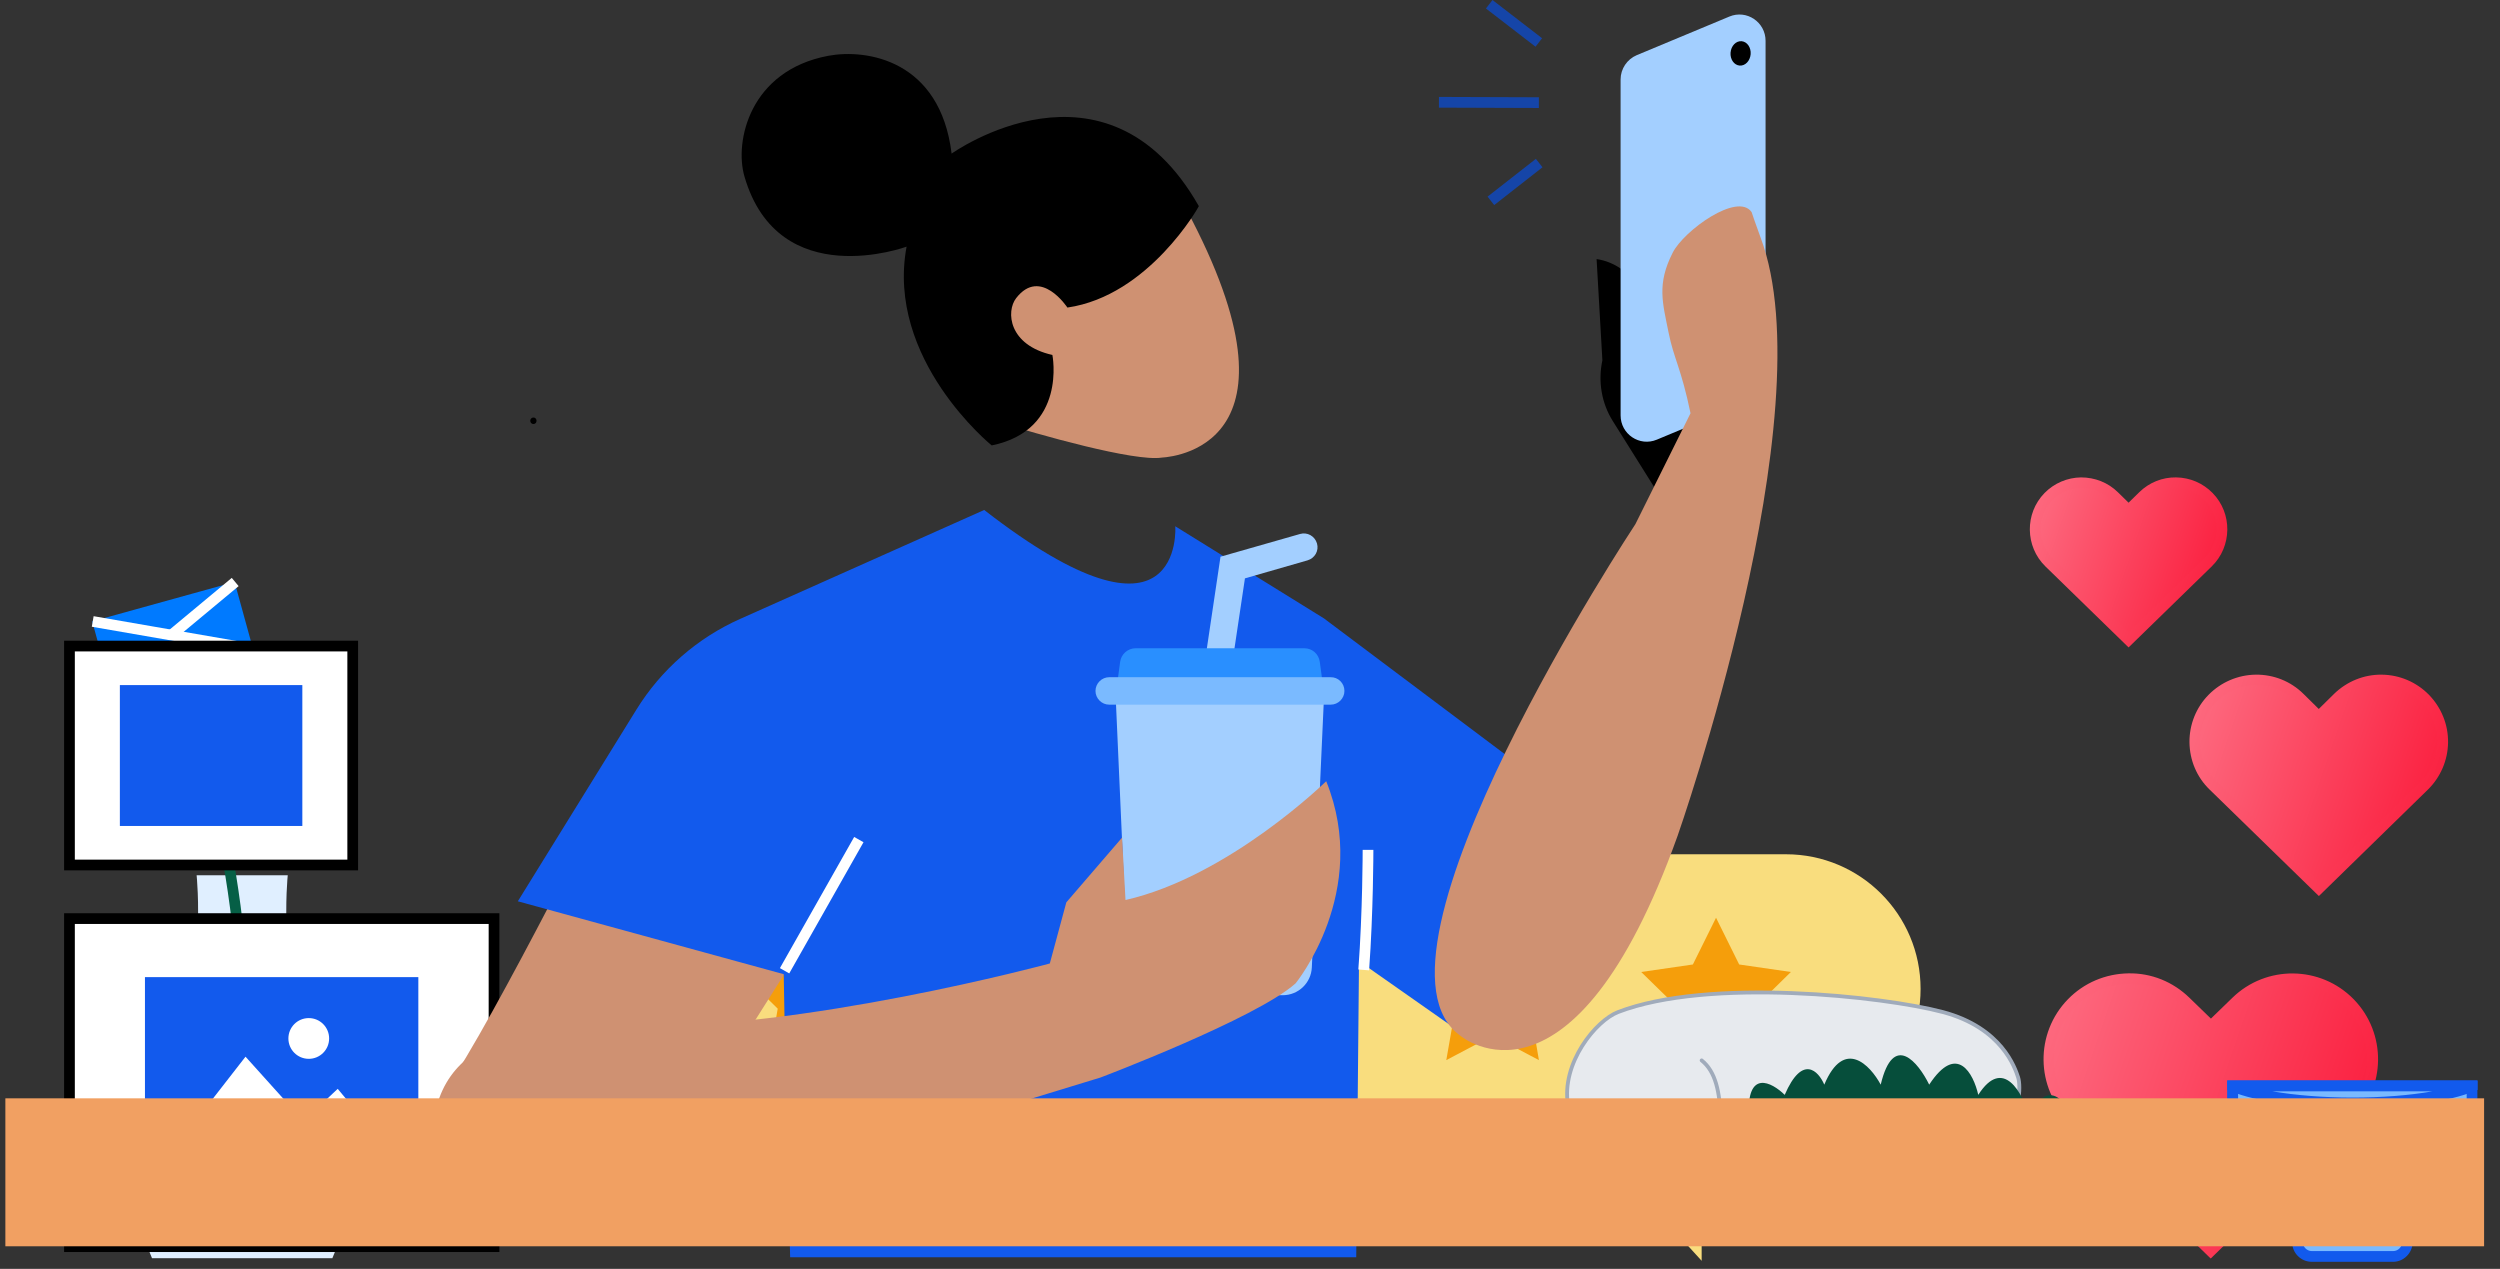 <svg width="199" height="101" viewBox="0 0 199 101" fill="none" xmlns="http://www.w3.org/2000/svg">
<rect x="0" y="0" width="199" height="101" fill="#333333" stroke="none"/>
<path d="M26.848 60.045C26.848 60.045 19.236 59.277 17.956 67.162C17.956 67.145 25.329 67.657 26.848 60.045Z" fill="#10B981"/>
<path d="M26.517 59.674L17.831 66.605L18.364 67.272L27.05 60.342L26.517 59.674Z" fill="white"/>
<path d="M25.107 84.23C22.018 78.086 22.905 69.671 22.905 69.671H20.994H17.563H15.651C15.651 69.671 16.539 78.103 13.45 84.23C11.657 87.798 8.585 91.894 12.101 100.155H17.563H20.994H26.455C29.988 91.894 26.916 87.798 25.107 84.23Z" fill="#E0EFFF"/>
<path d="M19.372 96.81L18.519 96.724C20.874 73.904 15.617 59.96 15.566 59.823L16.368 59.516C16.419 59.652 21.745 73.751 19.372 96.81Z" fill="#065F46"/>
<path d="M7.339 49.463L18.672 46.322L20.891 54.378C21.761 57.502 19.918 60.745 16.795 61.615C13.671 62.486 10.428 60.642 9.558 57.519L7.339 49.463Z" fill="#007AFF"/>
<path d="M7.453 49.048L7.308 49.888L20.005 52.089L20.15 51.249L7.453 49.048Z" fill="white"/>
<path d="M18.449 46L13.41 50.191L13.956 50.847L18.995 46.656L18.449 46Z" fill="white"/>
<path d="M142.16 68H59.329C53.406 68 48.61 72.796 48.61 78.719C48.61 84.641 53.406 89.438 59.329 89.438H125.502L135.452 100.361V89.438H142.16C148.083 89.438 152.879 84.641 152.879 78.719C152.879 72.796 148.083 68 142.16 68Z" fill="#F9DD7E"/>
<path d="M64.893 73.052L66.736 76.773L70.85 77.37L67.863 80.289L68.562 84.385L64.893 82.439L61.206 84.385L61.906 80.289L58.936 77.37L63.05 76.773L64.893 73.052Z" fill="#F59E0B"/>
<path d="M82.882 73.052L84.709 76.773L88.839 77.37L85.852 80.289L86.552 84.385L82.882 82.439L79.196 84.385L79.896 80.289L76.909 77.37L81.039 76.773L82.882 73.052Z" fill="#F59E0B"/>
<path d="M100.838 73.052L102.681 76.773L106.795 77.37L103.825 80.289L104.525 84.385L100.838 82.439L97.168 84.385L97.868 80.289L94.881 77.37L98.995 76.773L100.838 73.052Z" fill="#F59E0B"/>
<path d="M118.811 73.052L120.655 76.773L124.768 77.37L121.798 80.289L122.498 84.385L118.811 82.439L115.125 84.385L115.841 80.289L112.854 77.37L116.968 76.773L118.811 73.052Z" fill="#F59E0B"/>
<path d="M136.596 73.052L138.439 76.773L142.553 77.37L139.583 80.289L140.283 84.385L136.596 82.439L132.909 84.385L133.626 80.289L130.639 77.37L134.753 76.773L136.596 73.052Z" fill="#F59E0B"/>
<path d="M187.032 79.835C184.557 77.308 180.495 77.257 177.969 79.715L175.972 81.661L173.975 79.715C171.449 77.24 167.387 77.291 164.912 79.835C162.437 82.361 162.488 86.423 165.031 88.898L175.955 99.565L175.972 99.548L175.989 99.565L186.913 88.898C189.456 86.44 189.507 82.378 187.032 79.835Z" fill="url(#paint0_linear_3286_35727)"/>
<path d="M175.989 100.163H175.955L164.724 89.205C162.027 86.576 161.976 82.241 164.605 79.544C165.885 78.23 167.592 77.513 169.418 77.479C171.244 77.445 172.968 78.145 174.282 79.425L175.989 81.081L177.696 79.425C180.393 76.796 184.728 76.848 187.357 79.544C189.985 82.241 189.934 86.576 187.237 89.205L175.989 100.163ZM175.972 98.934L176.006 98.968L186.623 88.608C188.978 86.303 189.029 82.514 186.725 80.142C185.616 78.998 184.114 78.35 182.509 78.333C180.905 78.316 179.403 78.913 178.259 80.039L175.955 82.275L173.651 80.039C172.507 78.93 170.988 78.333 169.401 78.333C167.796 78.35 166.312 78.998 165.185 80.142C162.881 82.497 162.932 86.303 165.287 88.608L175.904 98.968L175.972 98.934Z" fill="url(#paint1_linear_3286_35727)"/>
<path d="M193.057 55.598C191.162 53.652 188.056 53.618 186.11 55.512L184.574 57.014L183.038 55.512C181.092 53.618 177.986 53.652 176.091 55.598C174.197 57.543 174.231 60.65 176.177 62.544L184.557 70.72L184.574 70.703L184.591 70.72L192.972 62.544C194.917 60.65 194.951 57.543 193.057 55.598Z" fill="url(#paint2_linear_3286_35727)"/>
<path d="M184.591 71.318H184.574L175.887 62.852C174.862 61.862 174.299 60.514 174.282 59.097C174.265 57.68 174.811 56.315 175.801 55.308C176.791 54.301 178.14 53.721 179.556 53.703C180.99 53.686 182.338 54.233 183.345 55.222L184.574 56.434L185.803 55.222C186.827 54.233 188.176 53.686 189.592 53.703C191.026 53.721 192.357 54.301 193.347 55.308C194.337 56.332 194.883 57.68 194.866 59.097C194.849 60.514 194.269 61.862 193.262 62.852L184.591 71.318ZM179.607 54.54C179.59 54.54 179.573 54.54 179.556 54.54C178.361 54.557 177.235 55.035 176.399 55.888C175.562 56.742 175.101 57.885 175.118 59.08C175.136 60.275 175.613 61.401 176.467 62.237L184.54 70.123L184.574 70.089L184.591 70.123L192.665 62.237C193.518 61.401 193.996 60.275 194.013 59.08C194.03 57.885 193.569 56.742 192.733 55.888C191.896 55.035 190.77 54.557 189.575 54.54C188.38 54.523 187.237 54.983 186.383 55.82L184.557 57.612L182.731 55.82C181.895 54.983 180.785 54.54 179.607 54.54Z" fill="url(#paint3_linear_3286_35727)"/>
<path d="M175.818 39.52C174.385 38.052 172.046 38.035 170.578 39.451L169.418 40.578L168.257 39.451C166.789 38.018 164.451 38.052 163.017 39.52C161.583 40.987 161.618 43.326 163.085 44.76L169.401 50.921L169.418 50.904L169.435 50.921L175.75 44.76C177.218 43.343 177.252 40.987 175.818 39.52Z" fill="url(#paint4_linear_3286_35727)"/>
<path d="M169.435 51.535L162.812 45.084C161.191 43.496 161.157 40.868 162.744 39.246C163.512 38.461 164.553 38.018 165.646 38.001C166.755 38.001 167.796 38.41 168.581 39.178L169.435 40.014L170.288 39.178C171.073 38.41 172.115 37.983 173.224 38.001C174.333 38.018 175.358 38.461 176.126 39.246C177.713 40.868 177.679 43.496 176.057 45.084L169.435 51.535ZM165.697 38.837C165.68 38.837 165.663 38.837 165.663 38.837C164.792 38.854 163.973 39.195 163.359 39.827C162.096 41.124 162.13 43.189 163.41 44.452L169.418 50.307L169.435 50.289L169.452 50.307L175.46 44.452C176.757 43.189 176.774 41.107 175.511 39.827C174.897 39.195 174.077 38.854 173.207 38.837C173.19 38.837 173.173 38.837 173.173 38.837C172.319 38.837 171.5 39.161 170.886 39.776L169.435 41.192L167.984 39.776C167.353 39.161 166.55 38.837 165.697 38.837Z" fill="url(#paint5_linear_3286_35727)"/>
<path d="M39.325 73.12H5.53V99.234H39.325V73.12Z" fill="white"/>
<path d="M39.751 99.661H5.103V72.693H39.751V99.661ZM5.956 98.808H38.898V73.547H5.956V98.808Z" fill="black"/>
<path d="M33.3 77.779H11.538V94.591H33.3V77.779Z" fill="#125AED"/>
<path d="M28.077 51.426H5.53V68.853H28.077V51.426Z" fill="white"/>
<path d="M28.503 69.28H5.103V51H28.503V69.28ZM5.956 68.427H27.65V51.853H5.956V68.427Z" fill="black"/>
<path d="M24.066 54.533H9.541V65.747H24.066V54.533Z" fill="#125AED"/>
<path d="M13.569 91.793H31.149L26.882 86.672L24.151 89.232L19.543 84.112L13.569 91.793Z" fill="white"/>
<path d="M24.578 84.283C25.473 84.283 26.199 83.557 26.199 82.661C26.199 81.766 25.473 81.04 24.578 81.04C23.682 81.04 22.956 81.766 22.956 82.661C22.956 83.557 23.682 84.283 24.578 84.283Z" fill="white"/>
<path d="M49.514 60.735C49.514 60.735 39.086 81.643 35.502 86.661L55.744 88.129L66.48 71.129L49.514 60.735Z" fill="#CF9172"/>
<path d="M75.543 22.672L93.414 14.821C105.012 35.074 93.808 36.345 92.481 36.424C90.323 36.763 82.713 34.616 79.178 33.5L75.543 22.672Z" fill="#CF9172"/>
<path d="M84.965 24.482C84.965 24.482 82.832 21.222 80.886 23.731C80.066 24.789 80.271 27.469 83.77 28.254C83.77 28.254 84.965 34.228 78.94 35.456C78.94 35.456 70.491 28.612 72.164 19.634C72.164 19.634 61.974 23.389 59.26 14.053C58.441 11.254 59.687 5.621 65.917 4.444C68.989 3.863 74.844 4.785 75.748 12.227C75.748 12.227 88.054 3.42 95.428 16.409C95.445 16.425 91.451 23.543 84.965 24.482Z" fill="black"/>
<path d="M78.342 40.594L58.919 49.264C55.505 50.783 52.621 53.309 50.658 56.484L41.219 71.743L62.384 77.546L62.554 86.934L62.896 100.076H107.956L108.177 76.505L117.326 82.923L126.133 64.796L105.395 49.23L93.55 41.891C93.567 41.891 94.301 52.968 78.342 40.594Z" fill="#125AED"/>
<path d="M98.039 53.121L95.889 52.797L97.152 44.314L103.484 42.505C104.064 42.334 104.662 42.676 104.832 43.256C105.003 43.836 104.662 44.434 104.081 44.604L99.097 46.038L98.039 53.121Z" fill="#A3CFFF"/>
<path d="M88.942 54.316L89.164 52.678C89.249 52.063 89.778 51.602 90.393 51.602H103.825C104.457 51.602 104.969 52.063 105.054 52.678L105.276 54.316H88.942Z" fill="#298FFF"/>
<path d="M105.412 54.999L105.088 62.151L104.935 65.718L104.422 77C104.371 78.246 103.347 79.219 102.101 79.219H92.082C90.836 79.219 89.829 78.246 89.761 77L89.522 71.538L89.232 65.018L88.788 55.016H105.412V54.999Z" fill="#A3CFFF"/>
<path d="M107.017 54.999C107.017 55.596 106.522 56.091 105.924 56.091H88.293C87.696 56.091 87.201 55.596 87.201 54.999C87.201 54.401 87.696 53.906 88.293 53.906H105.907C106.522 53.889 107.017 54.384 107.017 54.999Z" fill="#7ABAFF"/>
<path d="M49.941 81.677C45.776 81.558 35.331 81.045 34.495 89.562C34.495 89.562 33.846 99.581 47.039 98.165L87.593 85.773C87.593 85.773 99.951 81.097 103.125 78.28C103.125 78.28 109.116 70.975 105.566 62.185C105.566 62.185 97.834 69.763 89.59 71.641L89.317 66.674L84.879 71.829L83.565 76.693C83.582 76.693 63.664 82.07 49.941 81.677Z" fill="#CF9172"/>
<path d="M131.492 24.379C131.492 24.379 130.025 21.034 127.089 20.624L127.55 28.68C127.191 30.353 127.481 32.094 128.386 33.528L133.114 41.072L138.251 27.964L132.329 29.022L131.492 24.379Z" fill="black"/>
<path d="M130.281 4.393L137.654 1.32C139.037 0.74 140.539 1.764 140.539 3.249V29.995C140.539 30.831 140.026 31.599 139.258 31.924L131.885 34.996C130.502 35.576 129 34.552 129 33.067V6.321C129 5.485 129.513 4.717 130.281 4.393Z" fill="#A3CFFF"/>
<path d="M130.178 41.721C130.178 41.721 107.375 76.232 116.268 82.462C116.268 82.462 125.177 89.904 133.541 66.52C133.541 66.52 145.386 32.828 140.146 18.918C139.753 17.859 139.429 16.886 139.429 16.886C138.32 15.265 134.035 18.354 133.148 20.112C131.868 22.621 132.346 24.106 132.824 26.496C133.233 28.544 133.831 29.329 134.565 32.896L130.178 41.721Z" fill="#CF9172"/>
<path d="M118.802 -3.08587e-05L118.281 0.676L122.228 3.719L122.749 3.043L118.802 -3.08587e-05Z" fill="#1545A8"/>
<path d="M114.541 7.715L114.538 8.568L122.492 8.596L122.495 7.743L114.541 7.715Z" fill="#1545A8"/>
<path d="M122.256 12.644L118.411 15.652L118.937 16.325L122.782 13.316L122.256 12.644Z" fill="#1545A8"/>
<path d="M67.992 66.621L62.081 77.062L62.824 77.483L68.735 67.041L67.992 66.621Z" fill="white"/>
<path d="M139.351 4.314C139.394 3.778 139.07 3.316 138.629 3.28C138.187 3.245 137.795 3.651 137.752 4.187C137.709 4.722 138.033 5.185 138.475 5.22C138.916 5.255 139.309 4.85 139.351 4.314Z" fill="black"/>
<path d="M42.465 33.75C42.79 33.75 42.79 33.237 42.465 33.237C42.124 33.237 42.124 33.75 42.465 33.75Z" fill="black"/>
<path d="M108.98 77.239L108.126 77.171C108.468 72.546 108.468 67.698 108.468 67.647H109.321C109.321 67.698 109.321 72.58 108.98 77.239Z" fill="white"/>
<path d="M182.879 96.787V98.87C182.879 99.501 183.391 100.013 184.023 100.013H190.492C191.123 100.013 191.635 99.501 191.635 98.87V96.787H182.879Z" fill="#7ABAFF"/>
<path d="M190.492 100.44H184.023C183.152 100.44 182.453 99.74 182.453 98.87V96.361H192.045V98.87C192.045 99.723 191.345 100.44 190.492 100.44ZM183.306 97.214V98.87C183.306 99.262 183.63 99.586 184.023 99.586H190.492C190.884 99.586 191.209 99.262 191.209 98.87V97.214H183.306Z" fill="#125AED"/>
<path d="M196.79 86.444V88.953C196.79 94.21 192.523 98.477 187.266 98.477C184.638 98.477 182.248 97.418 180.524 95.678C178.8 93.954 177.725 91.564 177.725 88.936V86.444H196.79Z" fill="#7ABAFF"/>
<path d="M187.249 98.903C184.586 98.903 182.094 97.862 180.2 95.985C178.322 94.107 177.281 91.598 177.281 88.936V86H197.2V88.936C197.217 94.432 192.745 98.903 187.249 98.903ZM178.152 86.871V88.953C178.152 91.376 179.09 93.664 180.814 95.388C182.538 97.111 184.825 98.05 187.249 98.05C192.267 98.05 196.346 93.971 196.346 88.953V86.871H178.152Z" fill="#125AED"/>
<path d="M196.79 86.444V86.461C194.913 87.246 191.345 87.792 187.266 87.792C183.187 87.792 179.62 87.263 177.742 86.461V86.444H196.79Z" fill="#7ABAFF"/>
<path d="M187.249 88.219C183.255 88.219 179.551 87.69 177.554 86.853L177.298 86.751V86.017H197.217V86.751L196.961 86.853C194.964 87.69 191.243 88.219 187.249 88.219ZM180.883 86.871C182.692 87.178 184.911 87.366 187.249 87.366C189.587 87.366 191.789 87.195 193.615 86.871H180.883Z" fill="#125AED"/>
<path d="M187.368 92.691C187.129 92.691 186.907 92.691 186.669 92.691C179.944 92.537 177.588 90.455 177.503 90.369L178.083 89.738C178.1 89.755 180.336 91.701 186.703 91.837C190.611 91.923 193.888 91.257 196.705 89.772L197.097 90.523C194.298 91.974 191.123 92.691 187.368 92.691Z" fill="#125AED"/>
<path d="M131.59 97.288C131.056 97.177 129.361 96.135 128.58 95.628L167.58 95.451C166.795 95.969 165.082 97.061 164.512 97.288C163.8 97.572 132.256 97.427 131.59 97.288Z" fill="#007AFF"/>
<ellipse cx="147.58" cy="92.451" rx="32" ry="4" fill="#A3CFFF"/>
<ellipse cx="147.58" cy="92.951" rx="24" ry="2.5" fill="#52A5FF"/>
<path d="M128.08 90.951C128.07 90.952 128.058 90.952 128.045 90.951C127.313 90.971 122.949 91.54 123.08 91.951C123.53 92.57 123.956 93.951 123.08 93.951C121.952 93.951 120.67 93.756 120.08 92.951C119.825 92.602 119.708 90.974 120.58 90.451C123.034 88.979 127.358 90.924 128.045 90.951C128.058 90.951 128.07 90.951 128.08 90.951Z" fill="#991B1B"/>
<path d="M124.816 87.987C124.244 84.621 127.04 81.238 128.798 80.56C135.995 77.787 149.929 79.307 154.648 80.56C159.336 81.806 160.389 84.993 160.636 85.74L160.641 85.754C160.879 86.474 160.802 89.06 159.122 89.78C157.441 90.501 149.369 89.687 145.847 89.06C143.03 88.559 138.502 89.871 136.59 90.59C135.826 91.995 134.046 93 132.489 93C130.41 93 125.531 92.193 124.816 87.987Z" fill="#E7EAEE"/>
<path d="M135.451 84.407C136.571 85.3 136.893 86.913 136.97 89.06C136.989 89.6 136.847 90.118 136.59 90.59M136.59 90.59C135.826 91.995 134.046 93 132.489 93C130.41 93 125.531 92.193 124.816 87.987C124.244 84.621 127.04 81.238 128.798 80.56C135.995 77.787 149.929 79.307 154.648 80.56C159.366 81.814 160.403 85.034 160.641 85.754C160.879 86.474 160.802 89.06 159.122 89.78C157.441 90.501 149.369 89.687 145.847 89.06C143.03 88.559 138.502 89.871 136.59 90.59Z" stroke="#A0ABBB" stroke-width="0.305" stroke-linecap="round" stroke-linejoin="round"/>
<path d="M161.878 94.126C153.182 95.883 138.318 94.581 135.254 93.767C135.042 93.711 134.898 93.534 134.861 93.317C134.262 89.767 136.032 90.557 137.022 91.429C135.979 87.851 138.047 88.244 139.21 88.887C139.009 85.065 141.028 86.138 142.063 87.151C143.473 83.892 144.751 85.251 145.213 86.338C146.793 82.591 148.866 84.777 149.705 86.338C150.712 82.103 152.698 84.574 153.565 86.338C155.78 82.96 157.091 85.473 157.47 87.151C159.453 84.055 161.011 87.019 161.543 88.887C163.154 85.309 164.847 88.173 165.493 90.052C166.536 88.101 167.915 89.239 168.475 90.052C169.786 89.277 170.532 91.053 170.74 92.039C170.575 92.77 164.763 93.735 161.878 94.126Z" fill="#064E3B"/>
<path d="M156.877 90.447C156.867 90.091 157.123 89.772 157.368 89.561C157.514 89.435 157.728 89.497 157.818 89.667C157.884 89.792 157.865 89.945 157.767 90.046C157.703 90.113 157.651 90.166 157.586 90.249C157.489 90.372 157.451 90.534 157.489 90.686C157.64 91.278 157.969 91.205 158.379 91.034C158.622 90.933 158.738 90.658 158.834 90.455C158.905 90.304 159.069 90.272 159.223 90.338C159.383 90.406 159.506 90.554 159.471 90.724C159.402 91.067 159.135 91.352 159.015 91.447C158.665 91.658 157.71 91.995 157.323 91.683C156.839 91.294 156.896 91.08 156.877 90.447Z" fill="#D06E18" stroke="#92400E" stroke-width="0.255"/>
<path d="M157.698 93.156C156.935 92.631 156.892 91.52 156.89 90.828C156.966 91.179 156.955 91.933 157.991 91.759C159.304 91.539 159.484 90.777 159.41 90.424C159.645 90.953 160.097 92.153 160.021 92.721C159.925 93.43 158.653 93.812 157.698 93.156Z" fill="#D06E18" stroke="#92400E" stroke-width="0.255"/>
<path d="M150.571 92.793C150.372 93.084 150.43 93.559 150.528 93.913C150.578 94.094 150.749 94.176 150.895 94.111C151.024 94.053 151.099 93.897 151.071 93.732C151.057 93.652 151.045 93.582 151.037 93.493C151.019 93.31 151.079 93.129 151.204 93.028C151.607 92.701 151.828 92.996 152.062 93.421C152.204 93.679 152.156 93.984 152.129 94.216C152.109 94.391 152.215 94.525 152.359 94.581C152.533 94.648 152.732 94.607 152.791 94.408C152.883 94.094 152.82 93.71 152.776 93.557C152.605 93.134 152.016 92.17 151.551 92.136C150.97 92.093 150.907 92.304 150.571 92.793Z" fill="#D06E18" stroke="#92400E" stroke-width="0.255"/>
<path d="M152.596 91.24C151.723 91.101 151.127 91.952 150.775 92.501C151.014 92.277 151.386 91.67 152.121 92.563C153.053 93.694 152.81 94.431 152.572 94.657C153.027 94.409 153.994 93.784 154.221 93.278C154.504 92.644 153.686 91.414 152.596 91.24Z" fill="#D06E18" stroke="#92400E" stroke-width="0.255"/>
<path d="M138.932 92.578C138.673 92.811 138.643 93.313 138.674 93.69C138.688 93.863 138.823 93.973 138.97 93.952C139.115 93.931 139.23 93.788 139.234 93.614C139.236 93.539 139.239 93.472 139.247 93.389C139.265 93.208 139.364 93.044 139.509 92.98C139.959 92.783 140.115 93.13 140.258 93.606C140.347 93.899 140.239 94.184 140.168 94.401C140.113 94.567 140.186 94.719 140.31 94.81C140.472 94.929 140.694 94.938 140.792 94.736C140.926 94.46 140.939 94.094 140.926 93.939C140.842 93.48 140.458 92.378 140.013 92.214C139.456 92.008 139.354 92.197 138.932 92.578Z" fill="#D06E18" stroke="#92400E" stroke-width="0.255"/>
<path d="M139.253 92.311C139.224 92.322 139.202 92.335 139.187 92.35C139.208 92.338 139.23 92.325 139.253 92.311C139.389 92.256 139.674 92.228 140.062 92.222C140.196 92.322 140.338 92.498 140.484 92.788C141.169 94.15 140.788 94.798 140.513 94.951C141.004 94.838 147.878 95.38 148.197 94.951C148.597 94.415 148.74 93.54 147.714 93.064C147.046 92.755 142.117 92.189 140.062 92.222C139.736 91.98 139.453 92.186 139.253 92.311Z" fill="#D06E18"/>
<path d="M139.187 92.35C139.637 91.916 146.893 92.684 147.714 93.064C148.74 93.54 148.597 94.415 148.197 94.951C147.878 95.38 141.004 94.838 140.513 94.951C140.788 94.798 141.169 94.15 140.484 92.788C139.943 91.714 139.463 92.2 139.187 92.35Z" stroke="#92400E" stroke-width="0.255"/>
<path d="M152.902 92.641C152.702 92.932 152.76 93.406 152.858 93.761C152.908 93.942 153.079 94.024 153.225 93.959C153.355 93.901 153.43 93.744 153.401 93.58C153.387 93.5 153.375 93.43 153.367 93.341C153.349 93.158 153.41 92.977 153.534 92.876C153.937 92.549 154.158 92.843 154.392 93.268C154.534 93.527 154.487 93.832 154.46 94.064C154.439 94.238 154.545 94.373 154.689 94.429C154.863 94.496 155.063 94.454 155.121 94.256C155.213 93.942 155.151 93.558 155.106 93.404C154.935 92.982 154.346 92.018 153.881 91.984C153.3 91.941 153.237 92.152 152.902 92.641Z" fill="#D06E18" stroke="#92400E" stroke-width="0.255"/>
<path d="M154.925 91.087C154.053 90.947 153.457 91.799 153.105 92.347C153.343 92.124 153.715 91.517 154.451 92.409C155.383 93.54 155.14 94.277 154.902 94.504C155.357 94.255 156.323 93.631 156.55 93.124C156.834 92.49 156.016 91.26 154.925 91.087Z" fill="#D06E18" stroke="#92400E" stroke-width="0.255"/>
<path d="M161.603 91.698C161.215 91.922 160.759 92.661 160.58 93.002C160.58 93.33 160.644 94.052 160.899 94.315C161.218 94.643 163.211 94.315 164.72 93.987C165.926 93.724 166.463 93.221 166.58 93.002C166.356 92.693 165.71 92 164.912 91.698C163.916 91.322 162.088 91.418 161.603 91.698Z" fill="#D06E18"/>
<path d="M197.734 87.427H0.427V99.204H197.734V87.427Z" fill="#F1A062"/>
<defs>
<linearGradient id="paint0_linear_3286_35727" x1="188.855" y1="99.565" x2="159.148" y2="89.326" gradientUnits="userSpaceOnUse">
<stop stop-color="#FA1637"/>
<stop offset="1" stop-color="#FD6D82"/>
</linearGradient>
<linearGradient id="paint1_linear_3286_35727" x1="189.294" y1="100.163" x2="158.512" y2="89.687" gradientUnits="userSpaceOnUse">
<stop stop-color="#FA1637"/>
<stop offset="1" stop-color="#FD6D82"/>
</linearGradient>
<linearGradient id="paint2_linear_3286_35727" x1="194.455" y1="70.72" x2="171.676" y2="62.86" gradientUnits="userSpaceOnUse">
<stop stop-color="#FA1637"/>
<stop offset="1" stop-color="#FD6D82"/>
</linearGradient>
<linearGradient id="paint3_linear_3286_35727" x1="194.867" y1="71.318" x2="171.048" y2="63.247" gradientUnits="userSpaceOnUse">
<stop stop-color="#FA1637"/>
<stop offset="1" stop-color="#FD6D82"/>
</linearGradient>
<linearGradient id="paint4_linear_3286_35727" x1="176.873" y1="50.921" x2="159.687" y2="44.989" gradientUnits="userSpaceOnUse">
<stop stop-color="#FA1637"/>
<stop offset="1" stop-color="#FD6D82"/>
</linearGradient>
<linearGradient id="paint5_linear_3286_35727" x1="177.295" y1="51.535" x2="159.082" y2="45.402" gradientUnits="userSpaceOnUse">
<stop stop-color="#FA1637"/>
<stop offset="1" stop-color="#FD6D82"/>
</linearGradient>
</defs>
</svg>
